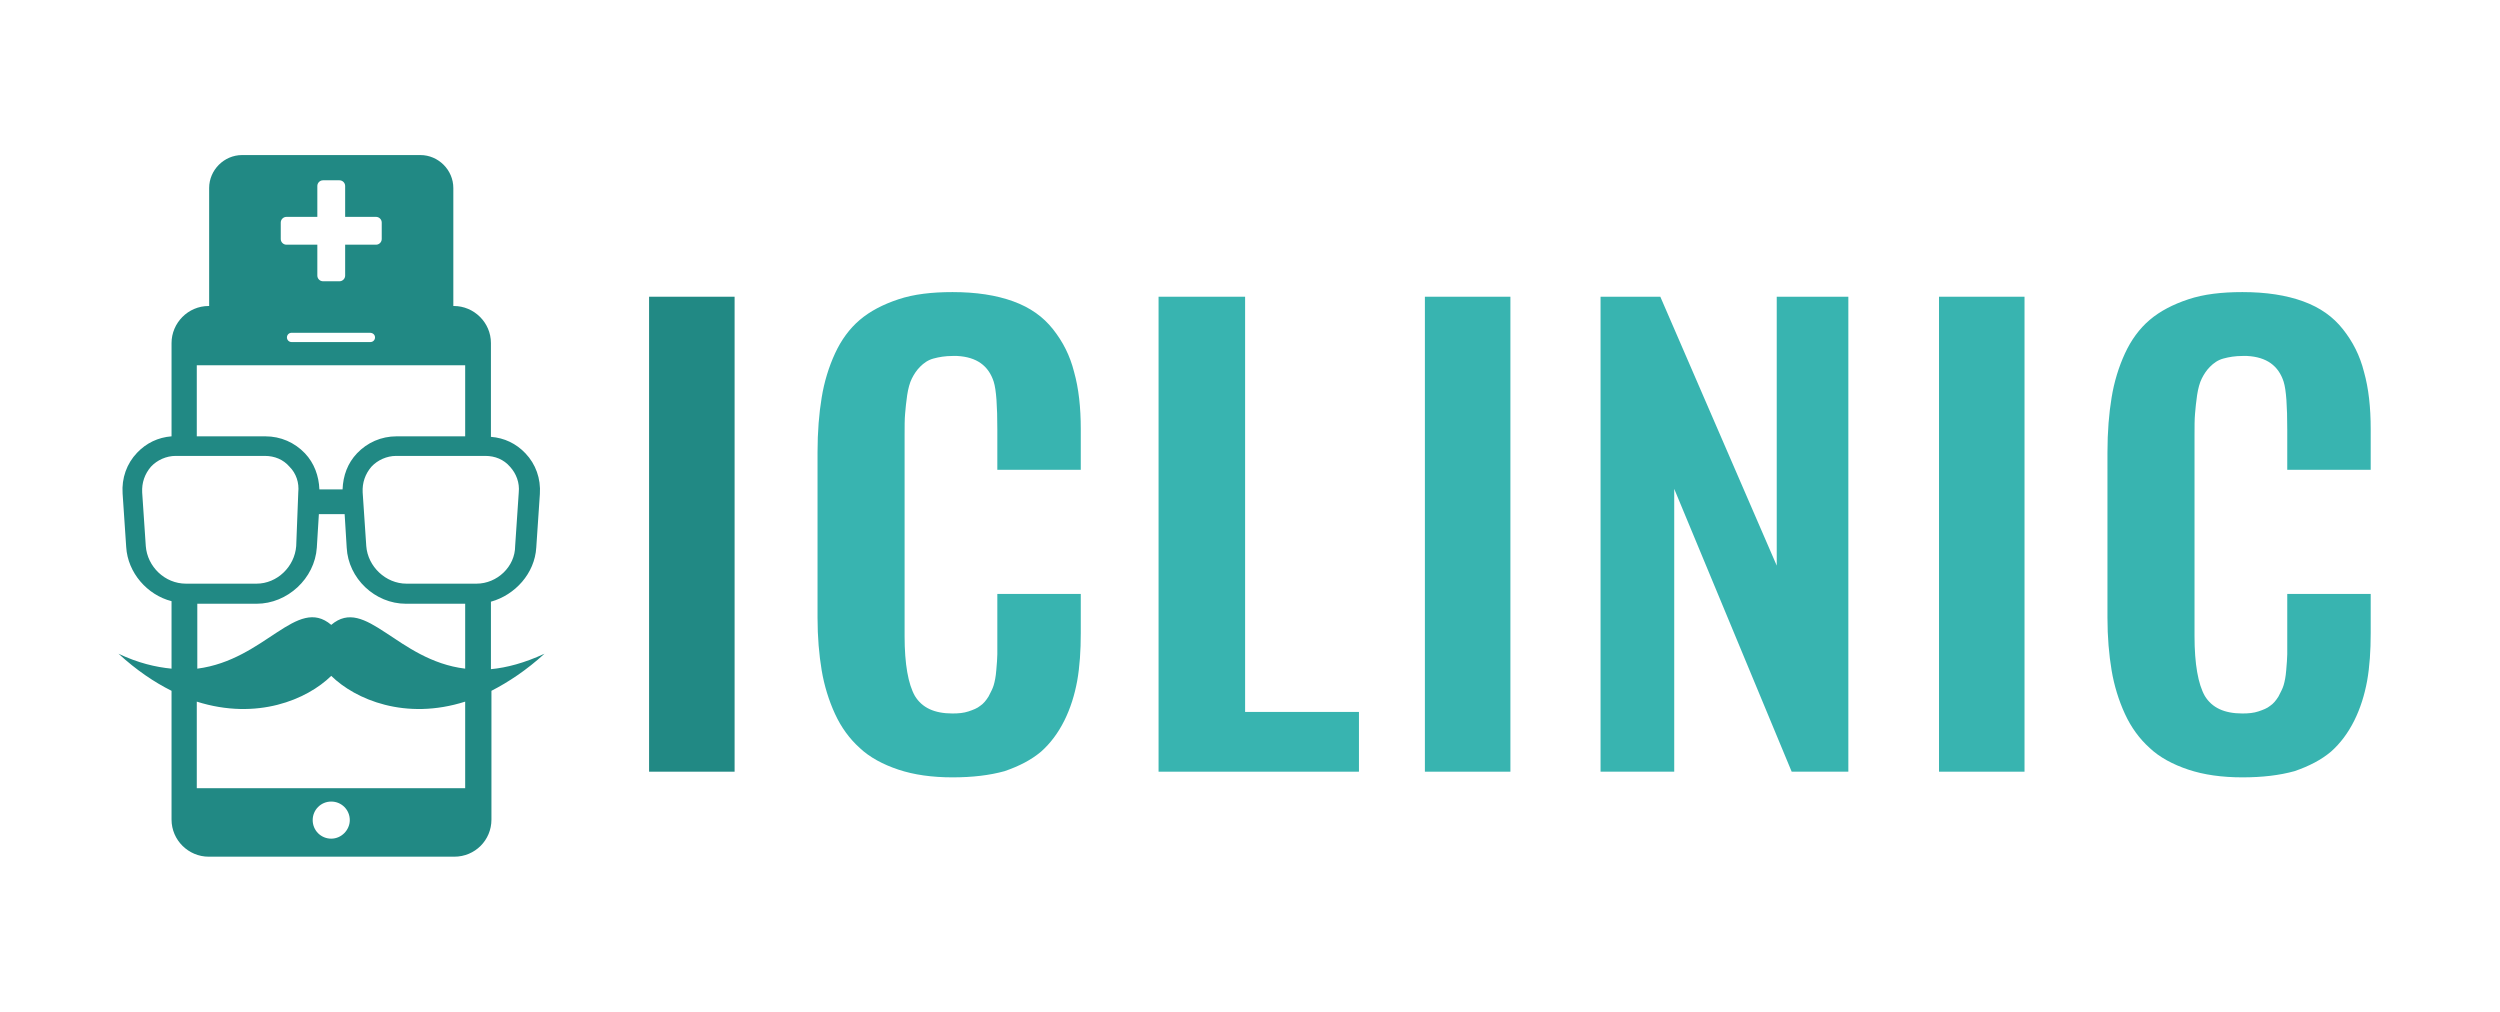 <?xml version="1.0" encoding="utf-8"?>
<!-- Generator: Adobe Illustrator 17.1.0, SVG Export Plug-In . SVG Version: 6.00 Build 0)  -->
<!DOCTYPE svg PUBLIC "-//W3C//DTD SVG 1.1//EN" "http://www.w3.org/Graphics/SVG/1.1/DTD/svg11.dtd">
<svg version="1.1" id="Layer_1" xmlns="http://www.w3.org/2000/svg" xmlns:xlink="http://www.w3.org/1999/xlink" x="0px" y="0px"
	 viewBox="0 0 485.3 196.5" enable-background="new 0 0 485.3 196.5" xml:space="preserve">
<g>
	<path fill="#38B4B0" d="M184.9,150.9c-4,0-7.5-0.5-10.5-1.5c-3-1-5.6-2.4-7.5-4.2c-2-1.8-3.6-4-4.8-6.6c-1.2-2.6-2.1-5.5-2.6-8.5
		c-0.5-3-0.8-6.4-0.8-10.2V87.8c0-4,0.3-7.6,0.8-10.6c0.5-3.1,1.4-6,2.6-8.6c1.2-2.6,2.8-4.8,4.8-6.5c2-1.7,4.5-3,7.5-4
		c3-1,6.5-1.4,10.5-1.4c4.6,0,8.5,0.6,11.8,1.8c3.3,1.2,5.8,3,7.7,5.4c1.9,2.4,3.3,5.1,4.1,8.3c0.9,3.2,1.3,6.9,1.3,11.1v7.9h-16.2
		v-7.8c0-4.6-0.2-7.7-0.7-9.3c-1-3.1-3.3-4.8-7.1-5c-0.3,0-0.6,0-0.9,0c-1.4,0-2.6,0.2-3.7,0.5c-1.1,0.3-1.9,0.9-2.6,1.6
		c-0.7,0.7-1.2,1.5-1.6,2.3c-0.4,0.8-0.7,1.9-0.9,3.2c-0.2,1.3-0.3,2.5-0.4,3.6s-0.1,2.5-0.1,4.2v39c0,5.4,0.7,9.3,2,11.6
		c1.4,2.3,3.8,3.4,7.3,3.4c1.2,0,2.2-0.1,3.1-0.4c0.9-0.3,1.7-0.6,2.3-1.1c0.6-0.4,1.1-1,1.6-1.8c0.4-0.8,0.8-1.5,1-2.2
		c0.2-0.7,0.4-1.6,0.5-2.9c0.1-1.2,0.2-2.3,0.2-3.1c0-0.9,0-2,0-3.5v-8.2h16.2v7.6c0,3.4-0.2,6.5-0.7,9.3c-0.5,2.7-1.3,5.3-2.5,7.7
		c-1.2,2.4-2.7,4.4-4.5,6c-1.9,1.6-4.2,2.8-7.1,3.8C192.1,150.5,188.8,150.9,184.9,150.9z"/>
	<path fill="#38B4B0" d="M224.9,149.8V57.6h16.8v80.6h22.1v11.6H224.9z"/>
	<path fill="#38B4B0" d="M276.6,149.8V57.6h16.6v92.2H276.6z"/>
	<path fill="#38B4B0" d="M310.7,149.8V57.6h11.6l22.6,52.2V57.6h13.9v92.2h-11l-22.8-54.9v54.9H310.7z"/>
	<path fill="#38B4B0" d="M376.4,149.8V57.6H393v92.2H376.4z"/>
	<path fill="#38B4B0" d="M435.3,150.9c-4,0-7.5-0.5-10.5-1.5s-5.6-2.4-7.5-4.2c-2-1.8-3.6-4-4.8-6.6c-1.2-2.6-2.1-5.5-2.6-8.5
		c-0.5-3-0.8-6.4-0.8-10.2V87.8c0-4,0.3-7.6,0.8-10.6c0.5-3.1,1.4-6,2.6-8.6c1.2-2.6,2.8-4.8,4.8-6.5c2-1.7,4.5-3,7.5-4
		c3-1,6.5-1.4,10.5-1.4c4.6,0,8.5,0.6,11.8,1.8c3.3,1.2,5.8,3,7.7,5.4c1.9,2.4,3.3,5.1,4.1,8.3c0.9,3.2,1.3,6.9,1.3,11.1v7.9h-16.2
		v-7.8c0-4.6-0.2-7.7-0.7-9.3c-1-3.1-3.3-4.8-7.1-5c-0.3,0-0.6,0-0.9,0c-1.4,0-2.6,0.2-3.7,0.5c-1.1,0.3-1.9,0.9-2.6,1.6
		c-0.7,0.7-1.2,1.5-1.6,2.3c-0.4,0.8-0.7,1.9-0.9,3.2c-0.2,1.3-0.3,2.5-0.4,3.6s-0.1,2.5-0.1,4.2v39c0,5.4,0.7,9.3,2,11.6
		c1.4,2.3,3.8,3.4,7.3,3.4c1.2,0,2.2-0.1,3.1-0.4c0.9-0.3,1.7-0.6,2.3-1.1c0.6-0.4,1.1-1,1.6-1.8c0.4-0.8,0.8-1.5,1-2.2
		c0.2-0.7,0.4-1.6,0.5-2.9s0.2-2.3,0.2-3.1c0-0.9,0-2,0-3.5v-8.2h16.2v7.6c0,3.4-0.2,6.5-0.7,9.3c-0.5,2.7-1.3,5.3-2.5,7.7
		c-1.2,2.4-2.7,4.4-4.5,6c-1.9,1.6-4.2,2.8-7.1,3.8C442.5,150.5,439.2,150.9,435.3,150.9z"/>
</g>
<g>
	<path fill="#218984" d="M95.3,129.9v-13.1c4.7-1.3,8.5-5.5,8.8-10.5l0.7-10.4c0.2-3-0.8-5.8-2.8-7.9c-1.8-1.9-4.1-3-6.7-3.2V66.6
		c0-4-3.3-7.2-7.2-7.2H88V36.5c0-3.5-2.9-6.4-6.4-6.4H47c-3.5,0-6.4,2.9-6.4,6.4v22.9h-0.1c-4,0-7.2,3.3-7.2,7.2v18.1
		c-2.6,0.2-4.9,1.3-6.7,3.2c-2,2.1-3,4.9-2.8,7.9l0.7,10.4c0.3,5,4.1,9.3,8.8,10.5v13.1c-3.1-0.3-6.5-1.1-10.3-2.9
		c3.5,3.2,6.9,5.5,10.3,7.2v25c0,4,3.3,7.2,7.2,7.2h47.7c4,0,7.2-3.2,7.2-7.2v-25c3.3-1.7,6.8-4,10.3-7.2
		C101.8,128.7,98.4,129.6,95.3,129.9z M54.5,43.2c0-0.6,0.5-1.1,1.1-1.1h6v-6c0-0.6,0.5-1.1,1.1-1.1h3.2c0.6,0,1.1,0.5,1.1,1.1v6h6
		c0.6,0,1.1,0.5,1.1,1.1v3.2c0,0.6-0.5,1.1-1.1,1.1h-6v6c0,0.6-0.5,1.1-1.1,1.1h-3.2c-0.6,0-1.1-0.5-1.1-1.1v-6h-6
		c-0.6,0-1.1-0.5-1.1-1.1V43.2z M72.8,65.5c0,0.5-0.4,0.9-0.9,0.9H56.6c-0.5,0-0.9-0.4-0.9-0.9c0-0.5,0.4-0.9,0.9-0.9h15.2
		C72.4,64.6,72.8,65,72.8,65.5z M38.2,70.9h52.1v13.8H77c-3,0-5.7,1.2-7.7,3.3c-1.8,1.9-2.7,4.3-2.8,7H62c-0.1-2.6-1-5.1-2.8-7
		c-2-2.1-4.7-3.3-7.7-3.3H38.2V70.9z M78.8,117.2h11.5v12.6c-13.2-1.6-19.3-14.2-26-8.5c-6.7-5.7-12.8,6.8-26,8.5v-12.6h11.5
		c6,0,11.3-4.9,11.7-10.9l0.4-6.5h5l0.4,6.5C67.6,112.3,72.8,117.2,78.8,117.2z M28.3,106l-0.7-10.4c-0.1-1.9,0.5-3.6,1.7-5
		c1.2-1.3,3-2.1,4.8-2.1h17.3c1.9,0,3.6,0.7,4.8,2.1c1.3,1.3,1.9,3.1,1.7,5L57.5,106c-0.3,4-3.7,7.3-7.7,7.3H36.1
		C32,113.3,28.6,110,28.3,106z M64.3,162.8c-2,0-3.6-1.6-3.6-3.6c0-2,1.6-3.6,3.6-3.6c2,0,3.6,1.6,3.6,3.6
		C67.9,161.1,66.3,162.8,64.3,162.8z M90.3,153H38.2v-16.8c11.7,3.7,21.4-0.4,26.1-5c4.7,4.6,14.4,8.7,26,5L90.3,153z M92.5,113.3
		H78.9c-4,0-7.5-3.3-7.8-7.3l-0.7-10.4c-0.1-1.9,0.5-3.6,1.7-5c1.2-1.3,3-2.1,4.8-2.1h17.3c1.9,0,3.6,0.7,4.8,2.1
		c1.2,1.3,1.9,3.1,1.7,5l-0.7,10.4C100,110,96.5,113.3,92.5,113.3z"/>
	<path fill="#218984" d="M126,149.8V57.6h16.6v92.2H126z"/>
</g>
</svg>

